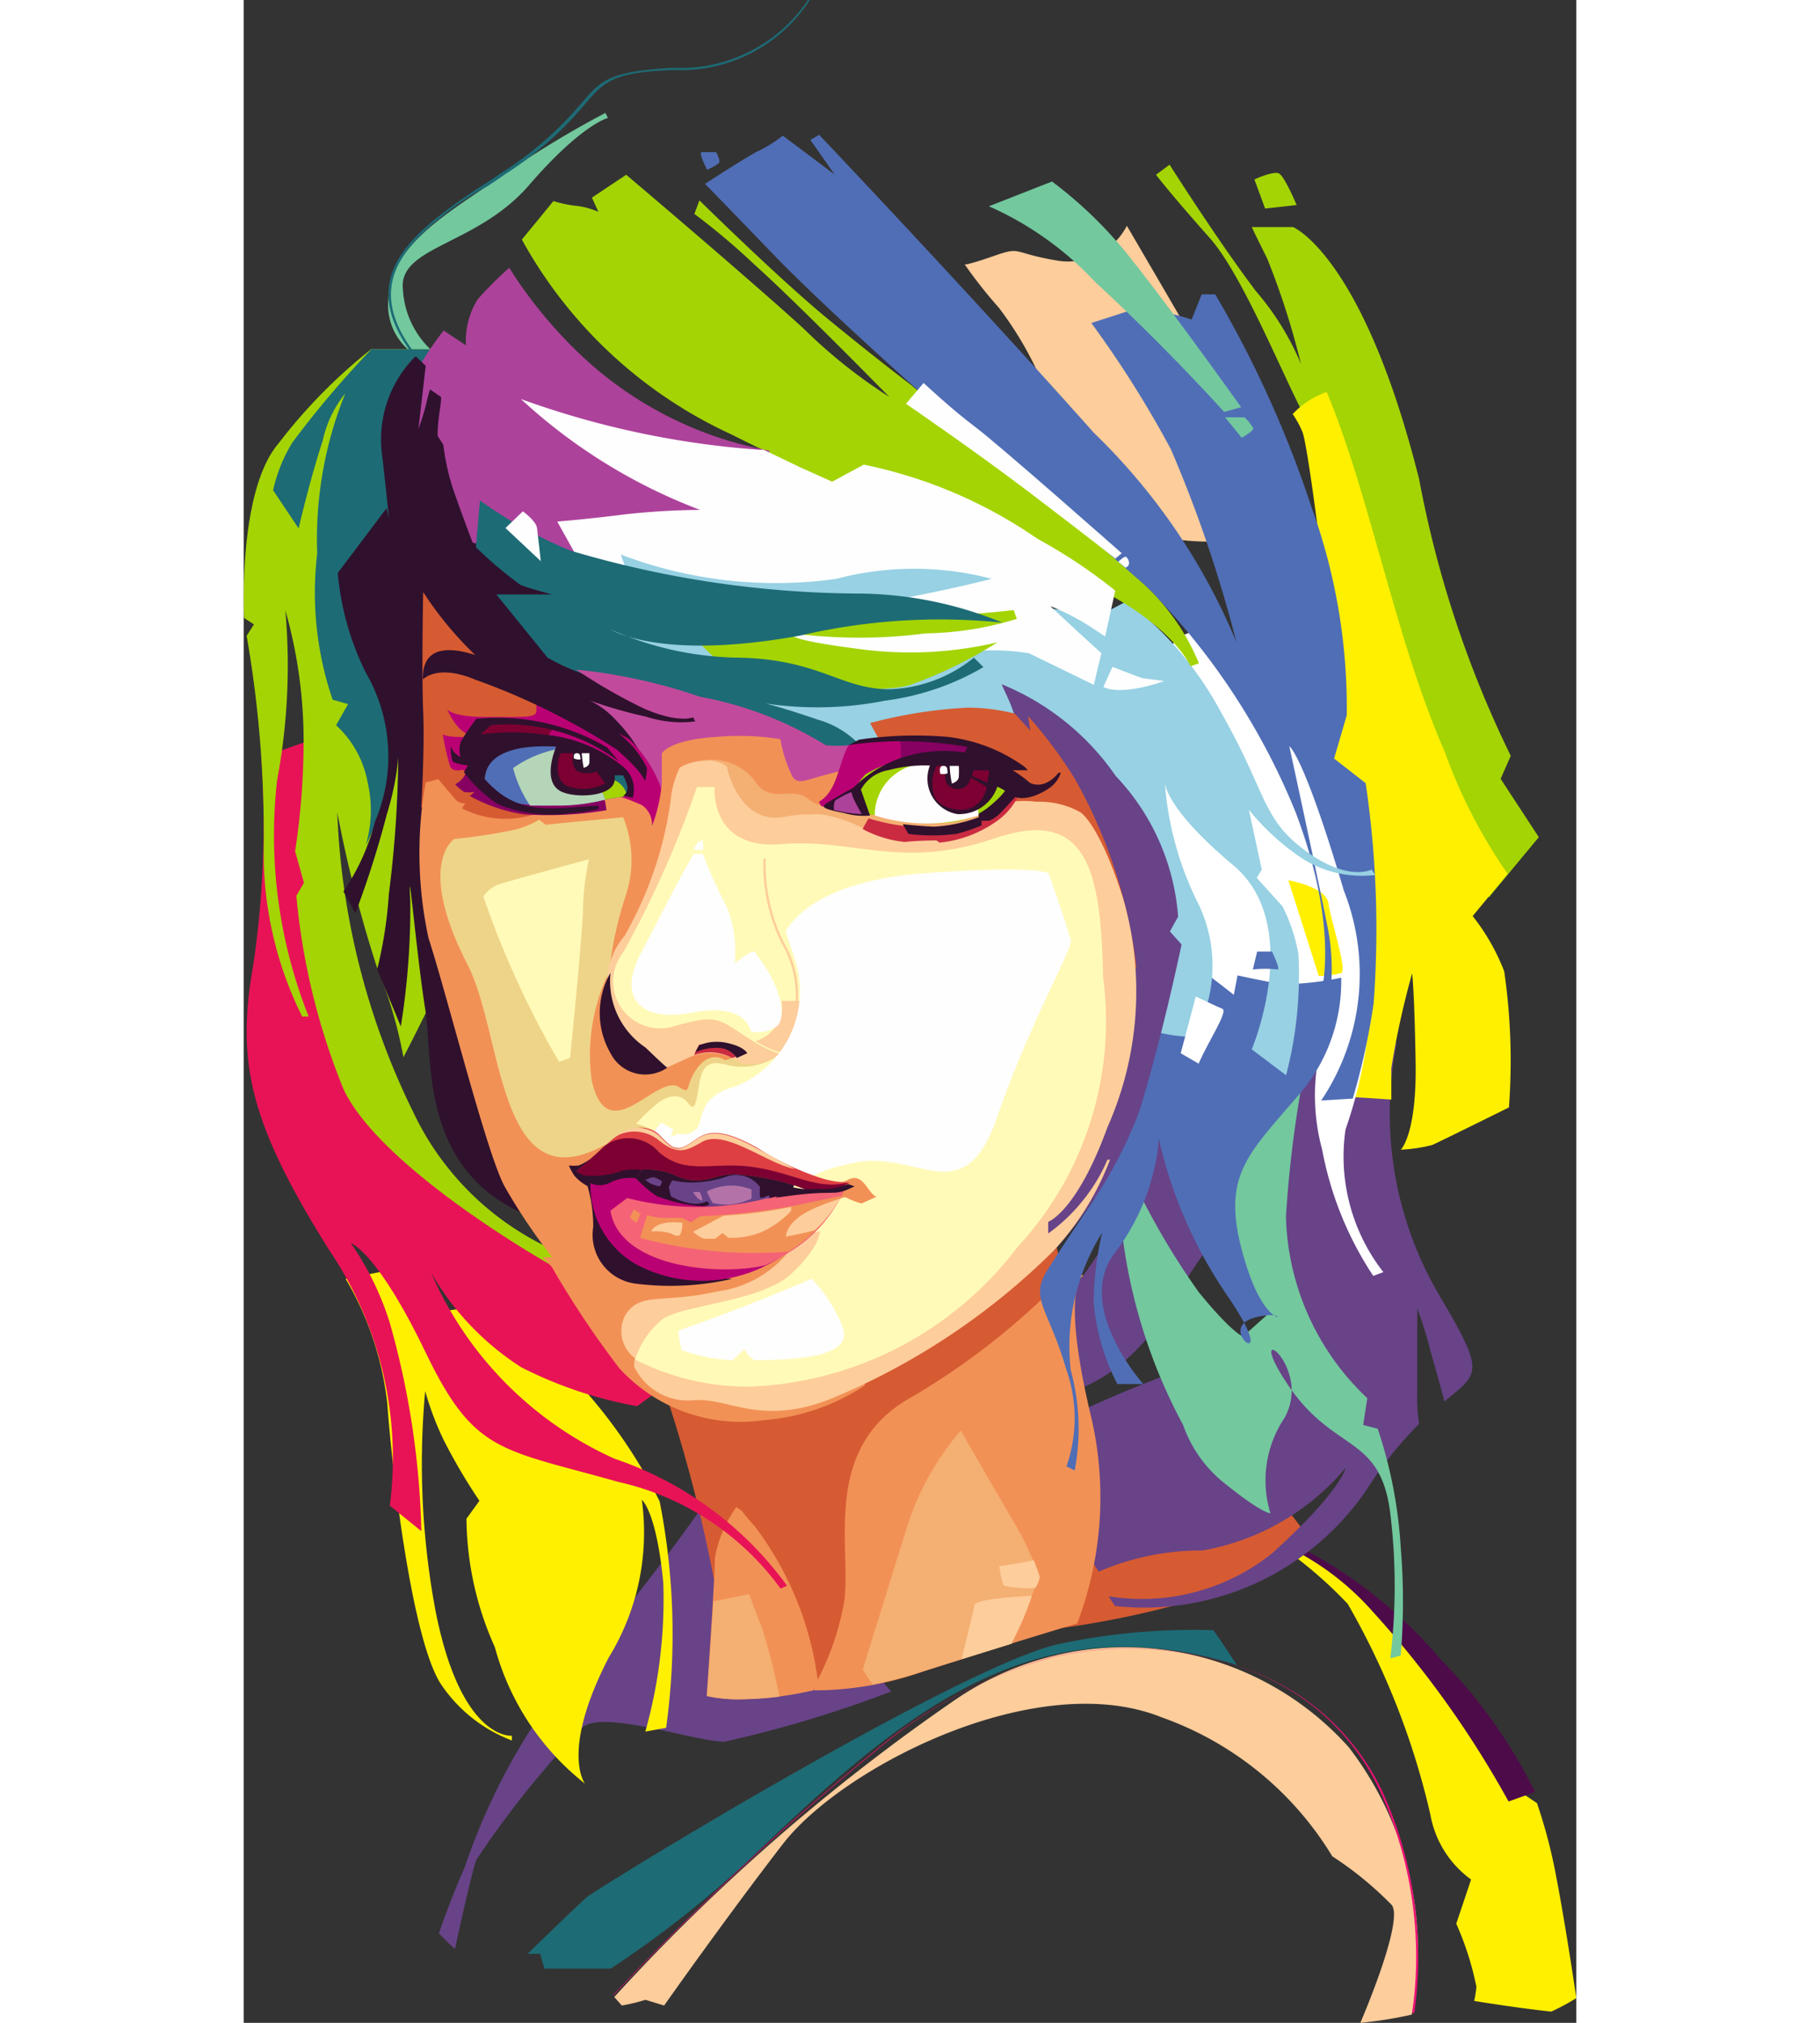 <svg id="taylor_icon_singer" data-name="taylor icon singer" xmlns="http://www.w3.org/2000/svg" width="18" height="20" viewBox="0 0 20.565 31.206">
  <rect x="0" y="0" width="20.565" height="31.206" fill="#333333" stroke="none"/>
  <g id="Group_148" data-name="Group 148">
    <path id="Path_360" data-name="Path 360" d="M44.12,49.39a6.575,6.575,0,0,1,1.1.934,11.8,11.8,0,0,1,1.275,3.251,1.577,1.577,0,0,0,.628,1l-.229.681a4.647,4.647,0,0,1,.311.973,1.846,1.846,0,0,1-.034.219s.6.1,1.187.165a3.144,3.144,0,0,0,.389-.209s-.161-1.1-.307-1.854a8.024,8.024,0,0,0-.3-1.153l-.195-.131s-1.367-1.985-1.878-2.56A8.273,8.273,0,0,0,44.4,49.473l-.248-.083Z" transform="translate(-28.182 -25.58)" fill="#fff000" fill-rule="evenodd"/>
    <path id="Path_361" data-name="Path 361" d="M23.752,55.712a16.145,16.145,0,0,1-2.1,1.645H20.628l-.063-.229H20.37s.735-.715.905-.866,5.951-3.684,7.362-3.927a10.053,10.053,0,0,1,2.316-.2c.117.165.238.35.365.54l-.088-.029C28.107,51.726,26.117,53.444,23.752,55.712Z" transform="translate(-15.989 -26.987)" fill="#1d6b75" fill-rule="evenodd"/>
    <path id="Path_362" data-name="Path 362" d="M23.12,58.089l.117.131a3.054,3.054,0,0,0,.365-.088l.287.088c.409-.579,1.192-1.664,1.839-2.5.92-1.182,3.917-2.72,5.839-1.946A5.051,5.051,0,0,1,34.2,55.918a5.3,5.3,0,0,1,.92.754c.185.263-.487,1.815-.487,1.815a6.213,6.213,0,0,0,.793-.127,5.143,5.143,0,0,0-.973-4.126,4.638,4.638,0,0,0-6.073-.73A30.493,30.493,0,0,0,23.12,58.089Z" transform="translate(-17.401 -27.281)" fill="#fdcd9b" fill-rule="evenodd"/>
    <path id="Path_363" data-name="Path 363" d="M44.16,49.17a7.139,7.139,0,0,1,2.511,1.893,7.827,7.827,0,0,1,1.46,2.049l-.409.146a15.328,15.328,0,0,0-2.088-2.92,4.19,4.19,0,0,0-1.46-1.071Z" transform="translate(-28.203 -25.467)" fill="#4d0b49" fill-rule="evenodd"/>
    <path id="Path_364" data-name="Path 364" d="M37.32,49.945a14.354,14.354,0,0,0,1.742-.35,6.409,6.409,0,0,0,2.078-1.032l-.487-.633s-2.72.487-2.949.487S37.32,49.945,37.32,49.945Z" transform="translate(-24.691 -24.831)" fill="#d65b32" fill-rule="evenodd"/>
    <path id="Path_365" data-name="Path 365" d="M21.857,47.54a33.6,33.6,0,0,1-2.491,3.2,9.8,9.8,0,0,0-1.406,2.691c-.17.384-.3.735-.4,1.022a2.921,2.921,0,0,0,.248.243c.127-.589.282-1.26.331-1.377a14.632,14.632,0,0,1,1.64-2.044c.331-.268,1.737.224,2.19.224a18.35,18.35,0,0,0,2.569-.774Z" transform="translate(-14.547 -24.63)" fill="#684388" fill-rule="evenodd"/>
    <path id="Path_366" data-name="Path 366" d="M42.067,33.53a5.543,5.543,0,0,0,.637,3.854c.735,1.241.647,1.226.1,1.674-.054-.209-.131-.487-.219-.793a5.6,5.6,0,0,0-.2-.642v1.333a2.435,2.435,0,0,0,.029.448,5.839,5.839,0,0,0-.8,1,4.156,4.156,0,0,1-3.893,1.81l-.1-.151a3.212,3.212,0,0,0,2.53-.667c1.075-.973,1.129-1.314,1.129-1.314a3.713,3.713,0,0,1-2.209,1.275,3.985,3.985,0,0,0-1.6.326,7.785,7.785,0,0,1-.725-1.319c-.156-.487-.238-.822-.238-.822a18.8,18.8,0,0,1,2.973-1.226c.477,0,.774-.564.774-.564a17.673,17.673,0,0,1-.418-2.5,3.518,3.518,0,0,1,.19-1.635Zm-2.18,2.287a8.7,8.7,0,0,0-1.314,1.776c-.876,1.4-1.883,1.377-1.883,1.377L36.617,37.6s.141.268.866-.852a10.705,10.705,0,0,0,1.051-2.015Z" transform="translate(-24.275 -17.438)" fill="#684388" fill-rule="evenodd"/>
    <path id="Path_367" data-name="Path 367" d="M42.811,9.86c-.224-.039-1.036-2.321-1.684-3.051s-.827-.973-.827-.973l.209-.156s.73,1.153,1.328,1.946a4.224,4.224,0,0,1,.7,1.129,11.873,11.873,0,0,0-.521-1.625c-.219-.438-.238-.487-.238-.487h.637s1.08.438,1.946,3.893A16.629,16.629,0,0,0,45.774,14.8l-.156.355.589.9-.759.915C45.186,17.271,42.811,9.86,42.811,9.86Z" transform="translate(-26.221 -3.14)" fill="#a4d404" fill-rule="evenodd"/>
    <path id="Path_368" data-name="Path 368" d="M35.466,10.126a5.416,5.416,0,0,0-.706-1.241,7.311,7.311,0,0,1-.53-.672s0,.029.448-.127.258-.049,1,.073a1.017,1.017,0,0,0,1.056-.54s.569.973,1.032,1.771a10.736,10.736,0,0,1,.623,3.08S35.515,12.88,35.466,10.126Z" transform="translate(-23.105 -4.136)" fill="#fdcd9b" fill-rule="evenodd"/>
    <path id="Path_369" data-name="Path 369" d="M17.714,41.934a7.918,7.918,0,0,1,1.732,2.3,10.561,10.561,0,0,1,.1,3.494l-.321.058a7.513,7.513,0,0,0,.277-2.3c-.107-1.109-.331-1.275-.331-1.275a3.684,3.684,0,0,1-.511,2.433c-.754,1.46-.365,1.946-.365,1.946a4,4,0,0,1-1.392-2.107,4.91,4.91,0,0,1-.438-1.981l.2-.277a8.726,8.726,0,0,1-.55-.934,4.516,4.516,0,0,1-.287-.759,12.326,12.326,0,0,0,.156,3.372c.394,2.029,1.182,1.946,1.182,1.946v.073a2.292,2.292,0,0,1-1.08-.847c-.462-.657-.774-3.367-.842-4.345A4.837,4.837,0,0,0,14.6,40.8l.973-.19.161.745,1.08-.156Z" transform="translate(-13.027 -21.073)" fill="#fff000" fill-rule="evenodd"/>
    <path id="Path_370" data-name="Path 370" d="M24.6,44.041a22.428,22.428,0,0,1,.827,3.129c.088.949.92-.9.92-.9l-.793-2.384Z" transform="translate(-18.161 -22.756)" fill="#d65b32" fill-rule="evenodd"/>
    <path id="Path_371" data-name="Path 371" d="M27.7,51.067a5.353,5.353,0,0,1-1.061.136,2.244,2.244,0,0,1-.584-.049s.127-1.815.127-2.131a1.9,1.9,0,0,1,.331-.783,5.937,5.937,0,0,1,1.557,1.586A1.178,1.178,0,0,1,27.7,51.067Z" transform="translate(-18.91 -24.99)" fill="#f29156" fill-rule="evenodd"/>
    <path id="Path_372" data-name="Path 372" d="M27.179,52.581a4.692,4.692,0,0,1-.535.039,2.243,2.243,0,0,1-.584-.049s.058-.832.1-1.46L26.712,51s.073.214.195.516A10.073,10.073,0,0,1,27.179,52.581Z" transform="translate(-18.91 -26.407)" fill="#f4af72" fill-rule="evenodd"/>
    <path id="Path_373" data-name="Path 373" d="M33.616,40.643s-.355.127.092,2.073a5.465,5.465,0,0,1-.19,3.294s-1.358.409-2.375.74a5.056,5.056,0,0,1-1.684.292,5.2,5.2,0,0,0,.331-2.983,2.185,2.185,0,0,1,.808-2.243l2.37-1.416Z" transform="translate(-20.656 -20.965)" fill="#f29156" fill-rule="evenodd"/>
    <path id="Path_374" data-name="Path 374" d="M31.612,40.078a10.959,10.959,0,0,1-2.389,1.873c-1.431.818-.842,2.467-1.027,3.241a4.131,4.131,0,0,1-.389,1.1,5.009,5.009,0,0,0-.973-2.37,2.634,2.634,0,0,1-.686-2.234c.034-.672,5.251-2.433,5.251-2.433Z" transform="translate(-18.949 -20.379)" fill="#d65b32" fill-rule="evenodd"/>
    <path id="Path_375" data-name="Path 375" d="M33.292,49.1l-1.367.428a6.886,6.886,0,0,1-.774.2L31,49.5s.4-1.294.681-2.195a4.243,4.243,0,0,1,.832-1.494s.535.929.818,1.411a4.253,4.253,0,0,1,.389.842S33.506,48.662,33.292,49.1Z" transform="translate(-21.447 -23.742)" fill="#f4af72" fill-rule="evenodd"/>
    <path id="Path_376" data-name="Path 376" d="M34.9,51.21l-.769.238c.063-.263.185-.749.2-.837s.623-.127.886-.141A4.939,4.939,0,0,1,34.9,51.21Zm.345-1.29c.063.156.092.253.092.253a.367.367,0,0,1-.068.175,1.736,1.736,0,0,1-.487-.034,1.319,1.319,0,0,1-.068-.3S35.089,49.959,35.244,49.92Z" transform="translate(-23.053 -25.852)" fill="#fdcd9b" fill-rule="evenodd"/>
    <path id="Path_377" data-name="Path 377" d="M16.663,7.743a1.377,1.377,0,0,1-.487-.973c-.083-.676,1.134-.676,1.946-1.616s1.217-1.036,1.217-1.036L19.3,4.04a15.085,15.085,0,0,0-1.6.973c-.754.526-1.645,1.012-1.727,1.771a.92.92,0,0,0,.418,1.007Z" transform="translate(-13.718 -2.298)" fill="#73c89e" fill-rule="evenodd"/>
    <path id="Path_378" data-name="Path 378" d="M42.029,33.716a17.865,17.865,0,0,0-.35,2.579,3.978,3.978,0,0,0,1.255,2.8l-.063.414.224.058a7.056,7.056,0,0,1,.355,1.83,10.039,10.039,0,0,1,0,1.669l-.161.044a9.246,9.246,0,0,0,0-2.238c-.156-1.236-.871-.915-1.591-2s.423-.268-.049.54a1.728,1.728,0,0,0-.209,1.46s-.131,0-.676-.438a1.985,1.985,0,0,1-.672-.925,8.335,8.335,0,0,1-1-4.063C39.25,33.433,42.029,33.716,42.029,33.716Zm-2.808,1.8a11.358,11.358,0,0,0,1.114,1.946c.53.647.681.681.681.681l.36-.321a22.828,22.828,0,0,1-1.436-2.355,3.732,3.732,0,0,0-.321-.686Z" transform="translate(-25.595 -17.526)" fill="#73c89e" fill-rule="evenodd"/>
    <path id="Path_379" data-name="Path 379" d="M11.69,24.08a15.085,15.085,0,0,1-.122,3.178c-.258,1.46-.112,2.394,1.178,4.438a5.723,5.723,0,0,1,.925,3.927l.487.394A12.847,12.847,0,0,0,13.67,32.8a4.521,4.521,0,0,0-.6-1.226s.4.122,1.153,1.684,1.148,1.484,2.978,2a4.243,4.243,0,0,1,2.5,1.645l.1-.044A5.433,5.433,0,0,0,17.14,34.9a5.581,5.581,0,0,1-2.832-2.871,4.243,4.243,0,0,0,1.392,1.46,6.442,6.442,0,0,0,1.786.6s.438-.311.535-.4a15.658,15.658,0,0,0-1.732-1.815,11.431,11.431,0,0,1-2.039-1.46,12.775,12.775,0,0,1-1.708-3.966,21.5,21.5,0,0,1,.195-2.735Z" transform="translate(-11.416 -12.396)" fill="#e81356" fill-rule="evenodd"/>
    <path id="Path_380" data-name="Path 380" d="M45.053,12.88l.078.195c.613,1.543,1.012,3.693,1.742,5.353a8.035,8.035,0,0,0,.973,1.888l-.54.652a3.27,3.27,0,0,1,.487.852,9.615,9.615,0,0,1,.073,2.1s-1.051.521-1.182.579a2.345,2.345,0,0,1-.487.073s.248-.229.229-1.348-.054-1.372-.054-1.372a13.142,13.142,0,0,0-.321,1.46c0,.36,0,.487,0,.487s-.7-.049-.774-.044a41.167,41.167,0,0,1-.71-6.584,17.168,17.168,0,0,0-.136-2.657l.487.487s-.17-1.328-.238-1.5a1.484,1.484,0,0,0-.151-.277,1.3,1.3,0,0,1,.526-.341Z" transform="translate(-28.341 -6.836)" fill="#fff000" fill-rule="evenodd"/>
    <path id="Path_381" data-name="Path 381" d="M43.122,26.509a7.086,7.086,0,0,1-.365,1.659,2.9,2.9,0,0,0,.584,2.2l-.156.058a5.275,5.275,0,0,1-.788-1.946,3.207,3.207,0,0,1-.044-1.494,15.469,15.469,0,0,1-2.117-.9c-.4-.287-.847-3.178-.847-3.178s.248-2.068.886-2.375,1.26.905,1.9,1.46S43.147,23.628,43.122,26.509Z" transform="translate(-25.754 -10.743)" fill="#fff" fill-rule="evenodd"/>
    <path id="Path_382" data-name="Path 382" d="M44.967,29.844a1.255,1.255,0,0,0,.345-.044c.1-.044-.161-.818-.195-1.075s-.618-.355-.618-.355Z" transform="translate(-28.377 -14.789)" fill="#fff000" fill-rule="evenodd"/>
    <path id="Path_383" data-name="Path 383" d="M37.462,34.671s-.428.623-.72,1.085,0,.574.287,1.552a2.263,2.263,0,0,1,0,1.489l.127.063a3.445,3.445,0,0,0-.063-1.557,3.305,3.305,0,0,1,.487-2.112,4.866,4.866,0,0,0-.131,1.075,3.372,3.372,0,0,0,.365,1.26h.4s-1.075-1.2-.438-2.024a3.406,3.406,0,0,0,.681-1.747,7.037,7.037,0,0,0,1.071,2.433c.861,1.265-.258.487.414.311s.234.423-.156-.861,0-1.606.783-2.521a2.676,2.676,0,0,0,.7-1.859,4.555,4.555,0,0,1-.9.1c-.243-.034-.7-.136-.7-.136l-.058.3s-.433-.345-.594-.443-1.557.6-1.557.6Z" transform="translate(-24.332 -16.175)" fill="#506eb6" fill-rule="evenodd"/>
    <path id="Path_384" data-name="Path 384" d="M14.264,11.53h-.929A8.214,8.214,0,0,0,11.9,12.99c-.628.74-.526,2.686-.526,2.686l.151.1-.112.175a17.766,17.766,0,0,1,.263,3.3,5.654,5.654,0,0,0,.594,2.574h.1a7.557,7.557,0,0,1-.487-3.645,9.625,9.625,0,0,0,.127-2.623,7.367,7.367,0,0,1,.282,2,11.333,11.333,0,0,1-.131,1.718l.136.487-.117.2a10.38,10.38,0,0,0,.73,2.988c.584,1.236,3.2,2.71,3.2,2.71l.049-.229a4.4,4.4,0,0,1-2.18-2.141,11.468,11.468,0,0,1-1.168-4.618,19.6,19.6,0,0,0,.613,2.394,6.973,6.973,0,0,1,.409,1.387s.715-1.382.822-1.742S14.264,11.53,14.264,11.53Z" transform="translate(-11.367 -6.143)" fill="#a4d404" fill-rule="evenodd"/>
    <path id="Path_385" data-name="Path 385" d="M14.743,11.53h-.925A15.328,15.328,0,0,0,12.6,12.966a2.394,2.394,0,0,0-.3.74l.394.589s.17-.74.37-1.348a1.752,1.752,0,0,1,.35-.735,5.98,5.98,0,0,0-.433,2.467,5.1,5.1,0,0,0,.238,2.258l.238.068-.185.326a1.577,1.577,0,0,1,.487.881,1.917,1.917,0,0,1-.029.973,4.827,4.827,0,0,0,.487-2.516,5.324,5.324,0,0,1,.657-2.633C14.806,12.625,14.743,11.53,14.743,11.53Z" transform="translate(-11.846 -6.143)" fill="#1d6b75" fill-rule="evenodd"/>
    <path id="Path_386" data-name="Path 386" d="M29.577,8.935c-.117-.1-1.723-1.523-2.53-2.36S26,5.494,26,5.494s.418-.277.779-.487A2.034,2.034,0,0,0,27.2,4.75l.8.6-.375-.535.136-.078S30.1,7.2,32,9.334A9.594,9.594,0,0,1,34.2,12.565a20.1,20.1,0,0,0-1.012-2.978A16.447,16.447,0,0,0,31.961,7.64l.647-.209a2.89,2.89,0,0,1,.9.156l.156-.389h.209a16.939,16.939,0,0,1,1.489,3.294,9.041,9.041,0,0,1,.54,3.2l-.195.667.487.38a15.367,15.367,0,0,1,.122,3.406,10.759,10.759,0,0,1-.321,1.46l-.487.029a3.5,3.5,0,0,0,.35-3.236c-.623-2.107-.842-2.229-.842-2.229s.428,1.971.579,2.735a3.285,3.285,0,0,1,0,1.4l-.175-.024s.487-.973-.3-3.075a10.55,10.55,0,0,0-2.3-3.489Z" transform="translate(-18.88 -2.657)" fill="#506eb6" fill-rule="evenodd"/>
    <path id="Path_387" data-name="Path 387" d="M29.471,19.4l.443-.234a5.309,5.309,0,0,1,1.46,1.723c.7,1.226.618,1.62,1.285,2.117s1.032.3,1.032.3l.058.083a1.727,1.727,0,0,1-1.095-.234,3.645,3.645,0,0,1-.856-.774l.2.925-.078.127.4.443a2.715,2.715,0,0,1,.243.73,6.121,6.121,0,0,1-.19,1.873l-.53-.4s.813-1.922-.287-2.842S30.5,21.935,30.5,21.935a4.959,4.959,0,0,0,.516,1.893,2.19,2.19,0,0,1-.073,2.058,2.292,2.292,0,0,1-.788-.146c-.287-.136-3.976-3.586-5.591-4.38L20.95,19.545s.511-.633,2.7-.715a36.769,36.769,0,0,1,5.82.569Z" transform="translate(-16.287 -9.891)" fill="#97d1e3" fill-rule="evenodd"/>
    <path id="Path_388" data-name="Path 388" d="M23.411,10A7.045,7.045,0,0,1,20.19,7l.487-.594a1.874,1.874,0,0,0,.394.078,1.246,1.246,0,0,1,.3.088l-.1-.219L21.8,6s1.859,1.572,2.74,2.375a8,8,0,0,0,1.319,1.051s-1.431-1.46-2.078-2.039a10.57,10.57,0,0,0-.929-.783l.078-.209s1.217,1.2,1.971,1.82,1.294,1.027,1.294,1.027,2.72,2.3,3.47,2.968a3.406,3.406,0,0,1,.973,1.328l-.131.044s-.384-.949-2.574-1.669A37.878,37.878,0,0,1,23.411,10Z" transform="translate(-15.897 -3.304)" fill="#a4d404" fill-rule="evenodd"/>
    <path id="Path_389" data-name="Path 389" d="M22.138,11.772a5.752,5.752,0,0,1-2.764-1.338A6.939,6.939,0,0,1,18.118,8.95a5.878,5.878,0,0,0-.487.487,1.192,1.192,0,0,0-.18.71l-.345-.229a4.91,4.91,0,0,0-.462.706c-.136.282-.243,2.384.3,2.74s4.326.384,4.326.384Z" transform="translate(-14.02 -4.819)" fill="#ad429b" fill-rule="evenodd"/>
    <path id="Path_390" data-name="Path 390" d="M20.16,13.11a13.617,13.617,0,0,0,3.689.783h.058l.569.273.487.219.487-.263a7.26,7.26,0,0,1,2.681,1.144,8.083,8.083,0,0,1,1.2.8l-.156.706-.238-.156a3.523,3.523,0,0,0-.608-.311s.521.487.788.725L29,17.519l-1-.487a3.582,3.582,0,0,0-1.577.1c-1.066.243-3.362-.72-3.362-.72l-2.015-.827L20.72,15s.487-.039,1.051-.112a11.338,11.338,0,0,1,1.153-.068A8.491,8.491,0,0,1,20.16,13.11Z" transform="translate(-15.881 -6.954)" fill="#fefefe" fill-rule="evenodd"/>
    <path id="Path_391" data-name="Path 391" d="M23.656,18.561h0c-.2-.088-.326-.521-.326-.521a6.715,6.715,0,0,0,3.324.375,4.694,4.694,0,0,1,2.4,0,23.84,23.84,0,0,1-2.53.487C26.191,18.872,23.656,18.561,23.656,18.561Z" transform="translate(-17.509 -9.485)" fill="#97d1e3" fill-rule="evenodd"/>
    <path id="Path_392" data-name="Path 392" d="M35.487,22.914s-.117-.389-.185-.53l-.107-.234a3.941,3.941,0,0,1,1.762,1.416,3.528,3.528,0,0,1,.963,2.17l-.127.229.18.2s-.287,1.387-.647,2.56a6.686,6.686,0,0,1-1.353,2.195L35,30.486Z" transform="translate(-23.5 -11.595)" fill="#684388" fill-rule="evenodd"/>
    <path id="Path_393" data-name="Path 393" d="M25.09,20.145l.18-.238a6.275,6.275,0,0,1,2.229-.068,12.487,12.487,0,0,0,2.6-.039l.049.136a5.012,5.012,0,0,1-1.406.224,7.976,7.976,0,0,1-2.049,0s-.243.078,1,.238a5.869,5.869,0,0,0,2.156-.1,6.691,6.691,0,0,1-1.319.647c-.764.277-3.718-.341-3.718-.341l-.107-.136a3.918,3.918,0,0,0,.428.058,3.762,3.762,0,0,1,.389.049S25.187,20.253,25.09,20.145Z" transform="translate(-18.217 -10.389)" fill="#a4d404" fill-rule="evenodd"/>
    <path id="Path_394" data-name="Path 394" d="M16.257,11.75a1.815,1.815,0,0,0-.516,1.543c.117,1,.165,1.654.165,1.654a3.547,3.547,0,0,0,.973,1.7,7.449,7.449,0,0,0,2.71,1.382,4.759,4.759,0,0,0,1.255-.384l-.044-.71S19,16.446,18.772,15.876a6.326,6.326,0,0,0-.4-.866l-1.236-.384s-.219-.574-.321-.886a3.635,3.635,0,0,1-.131-.623l-.088-.136c0-.277.054-.453.054-.6l-.17-.117a1.625,1.625,0,0,0-.049.175,3.474,3.474,0,0,1-.131.433l.112-.973Z" transform="translate(-13.603 -6.256)" fill="#2f112d" fill-rule="evenodd"/>
    <path id="Path_395" data-name="Path 395" d="M31.324,23.435l-.165-.3a7.2,7.2,0,0,1,1.5-.238,2.968,2.968,0,0,1,.734.092l.239.263-.034-.224a6.9,6.9,0,0,1,.725.973,7.786,7.786,0,0,1,.939,2.837c.136.949-4.17-2.9-4.17-2.9Z" transform="translate(-21.493 -11.98)" fill="#d65b32" fill-rule="evenodd"/>
    <path id="Path_396" data-name="Path 396" d="M15.844,18.093a3.893,3.893,0,0,1-.428-.686,2.993,2.993,0,0,1-.311-.837l-.754,1a4.282,4.282,0,0,0,.433,1.538,2.574,2.574,0,0,1,.141,2.3,3.377,3.377,0,0,1-.487,1.075l.185.336a14.983,14.983,0,0,0,.487-1.533,4.2,4.2,0,0,0,.175-.871,17.954,17.954,0,0,1-.146,2.112,6.554,6.554,0,0,1-.18,1.158l.365.881a11.513,11.513,0,0,0,.146-1.946c-.044-.793.1.861.229,1.669s-.112,2.613,1.762,3.26S15.844,18.093,15.844,18.093Z" transform="translate(-12.899 -8.731)" fill="#2f112d" fill-rule="evenodd"/>
    <path id="Path_397" data-name="Path 397" d="M24.69,20.145a1.426,1.426,0,0,0-.7-.443c-.521-.18-.8-.248-.8-.248a5.353,5.353,0,0,0,1.849-.044,4,4,0,0,0,1.513-.516l-.146-.146a2.19,2.19,0,0,1-1.3.487c-.754,0-1.075-.457-2.311-.487a5.012,5.012,0,0,1-1.99-.433s.754.487,2.92.092a9.46,9.46,0,0,1,3.119-.2,5.932,5.932,0,0,0-2.161-.448,15.826,15.826,0,0,1-4.5-.662,6.881,6.881,0,0,1-1.4-.774l-.063.72a6.268,6.268,0,0,0,.691.584c.151.058.487.146.487.146h-.861l.788.973a3.09,3.09,0,0,0,1.041.375s2.029.681,2.735,1.046A.934.934,0,0,0,24.69,20.145Z" transform="translate(-15.137 -8.602)" fill="#1d6b75" fill-rule="evenodd"/>
    <path id="Path_398" data-name="Path 398" d="M22.927,23.018a2.321,2.321,0,0,0-.389-.535,1.382,1.382,0,0,0-.414-.316,7.086,7.086,0,0,0,.866.248,1.757,1.757,0,0,0,.759.073l-.034-.063s-.219.1-.759-.136a8.335,8.335,0,0,1-1.046-.6,8.355,8.355,0,0,1,1.908.418,5.618,5.618,0,0,1,1.946.749,1.893,1.893,0,0,0,.618-.044c.457-.073-.039.876-.438,1.041a13.494,13.494,0,0,1-2.842-.248Z" transform="translate(-16.78 -11.359)" fill="#c24a9d" fill-rule="evenodd"/>
    <path id="Path_399" data-name="Path 399" d="M17,22.549s.054-.905.029-1.484,0-1.835,0-1.835a5.518,5.518,0,0,0,1.056,1.2c.453.3,1.061.418,1.377.8s-.837,1.7-.837,1.7Z" transform="translate(-14.259 -10.096)" fill="#d65b32" fill-rule="evenodd"/>
    <path id="Path_400" data-name="Path 400" d="M19.125,22.6v.195c0,.107-.195.092-.759.092s-.618-.122-.618-.122a1.056,1.056,0,0,0,.19.3.725.725,0,0,0,.2.127,2.22,2.22,0,0,1-.273,0,.667.667,0,0,1-.185-.034,4.32,4.32,0,0,0,.112.487c.044.107.2.054.2.054l.127.136c.107.107,1.985.258,2.321.487a1.09,1.09,0,0,0,.676.229l-.073-.589a2.024,2.024,0,0,0-.487-.735C20.23,23.014,19.422,22.9,19.125,22.6Z" transform="translate(-14.608 -11.826)" fill="#ba0173" fill-rule="evenodd"/>
    <path id="Path_401" data-name="Path 401" d="M23.817,33.816a3.27,3.27,0,0,1-1.543.535,2.54,2.54,0,0,1-2.248-.8,14.453,14.453,0,0,1-1.041-1.562l-.141-.151h.146a8.861,8.861,0,0,1-.73-1.085c-.273-.487-.881-2.92-1.178-3.839a6.229,6.229,0,0,1-.044-2.4l.195-.049.277.326a.185.185,0,0,0,.141.044l-.054.078a1.46,1.46,0,0,0,1.032.117,5.552,5.552,0,0,0,1.158-.365,3.056,3.056,0,0,1,.589.2.365.365,0,0,1,.156.321,2.5,2.5,0,0,0,.151-.657v-.462s.112-.209.822-.253a3.893,3.893,0,0,1,1.007.034,2.136,2.136,0,0,0,.185.574c.107.156.209.029.827-.1s0,2.71,0,3.893.029,4.414.029,4.414Z" transform="translate(-14.23 -12.444)" fill="#f29156" fill-rule="evenodd"/>
    <path id="Path_402" data-name="Path 402" d="M25.921,39.667a1.693,1.693,0,0,1-1.1.613c-.852.195-1.192,0-1.421.365a.526.526,0,0,0,.156.672,14.553,14.553,0,0,0,2.686-1.08c.35-.345.521-1.046.438-1.017a3.406,3.406,0,0,1-.487.029Z" transform="translate(-17.511 -20.358)" fill="#fdcd9b" fill-rule="evenodd"/>
    <path id="Path_403" data-name="Path 403" d="M22.074,37.1a.847.847,0,0,1-.243.151.735.735,0,0,1-.151,0,.973.973,0,0,0,.088.161.706.706,0,0,0,.2.156,2.2,2.2,0,0,1,.088.633.759.759,0,0,0,.642.871A4.277,4.277,0,0,0,24.2,39a1.061,1.061,0,0,1-.725-.365C23.125,38.282,22.074,37.1,22.074,37.1Z" transform="translate(-16.662 -19.271)" fill="#2f112d" fill-rule="evenodd"/>
    <path id="Path_404" data-name="Path 404" d="M20.185,29.056a5.64,5.64,0,0,1,.273-1.46,1.747,1.747,0,0,0-.034-1.226l-.973.092-.224.024-.1-.078a1.372,1.372,0,0,1-.453.17,8.652,8.652,0,0,1-.856.127s-.6.38.209,1.946c.55,1.08.457,3.689,2.112,2.774a1.4,1.4,0,0,1,1.168.054,5.822,5.822,0,0,0,1.762-.973c.326-.438-.4-1.285-.4-1.285Z" transform="translate(-14.568 -13.762)" fill="#eed489" fill-rule="evenodd"/>
    <path id="Path_405" data-name="Path 405" d="M27.65,25.208s0,.107-.238-.073-.564.092-.793-.248a.832.832,0,0,0-.866-.321c-.3.024.555.852.657,1.119s2.136.209,2.7.161a3.815,3.815,0,0,0,1.148-.321l-.122-.3Z" transform="translate(-18.72 -12.824)" fill="#f4af72" fill-rule="evenodd"/>
    <path id="Path_406" data-name="Path 406" d="M24.107,34.83a1.694,1.694,0,0,0-.2-.1l-.1-.029a2.7,2.7,0,0,1,.345-.326c.17-.127.35-.131.448,0s.122.063.165-.195.068-.487.433-.389a.973.973,0,0,0,.745-.107l.039-.3a2.248,2.248,0,0,1,.355.3A3.5,3.5,0,0,1,25.274,34.9C24.871,35.074,24.291,35.088,24.107,34.83Z" transform="translate(-17.75 -17.366)" fill="#fffab8" fill-rule="evenodd"/>
    <path id="Path_407" data-name="Path 407" d="M24.7,32.53l-.263.078s-.219-.165-.428.122-.078.418-.282.292c-.341-.219-1.1,1-1.348-.107a2.92,2.92,0,0,1,.248-1.625c.175-.321,2.384.608,2.384.608Z" transform="translate(-17.009 -16.252)" fill="#f29156" fill-rule="evenodd"/>
    <path id="Path_408" data-name="Path 408" d="M25.585,29.073a.686.686,0,0,1-.642.156.8.8,0,0,0-.8-.068l-.394.18-.594-.56-.18-.365a1.114,1.114,0,0,1,.19-1.139,5.805,5.805,0,0,0,.71-2.078,1.46,1.46,0,0,1,.141-.516.779.779,0,0,1,.4-.107.457.457,0,0,1,.326.088s.175.9.881.779a1.825,1.825,0,0,1,.4-.039h0a1.139,1.139,0,0,1,.19,0,2.263,2.263,0,0,1,.608.2,5.839,5.839,0,0,0,1.26.058,1.1,1.1,0,0,0,.813-.4,1.489,1.489,0,0,1,.623-.054,1.3,1.3,0,0,1,.686.165s.292.18.657,1.333a5.16,5.16,0,0,1-.243,3.523c-.477,1.309-.915,1.46-.915,1.46v.18a2.7,2.7,0,0,0,.545-.521,2.647,2.647,0,0,0,.37-.618h.039a4.3,4.3,0,0,1-.876,1.411,10.671,10.671,0,0,1-3.406,2.268c-1.119.453-1.611-.024-2.156.034a.92.92,0,0,1-.905-.521.608.608,0,0,1,.078-.307s2.676.268,3.358-.307c.418-.35.122-2.813-.18-4.706Z" transform="translate(-17.287 -12.84)" fill="#fdcd9b" fill-rule="evenodd"/>
    <path id="Path_409" data-name="Path 409" d="M26.239,33.778a.73.73,0,0,0-.589-.044c.029-.068.078-.161.078-.161a3.454,3.454,0,0,1,.4,0c.151,0,.326.127.258.156Z" transform="translate(-18.7 -17.457)" fill="#ca2b41" fill-rule="evenodd"/>
    <path id="Path_410" data-name="Path 410" d="M22.825,31.3a1.241,1.241,0,0,0,0,1.241.6.6,0,0,0,.881.219s.073.092-.341-.307A1.231,1.231,0,0,1,22.825,31.3Z" transform="translate(-17.164 -16.293)" fill="#2f112d" fill-rule="evenodd"/>
    <path id="Path_411" data-name="Path 411" d="M24.375,25.41h.273s-.083.973,1.032.881,1.849.4,3.285-.088,1.645.487,1.679,2.146a5.125,5.125,0,0,1-1.324,4.161,5.433,5.433,0,0,1-4.146,2.151,3.834,3.834,0,0,1-1.752-.418,1.3,1.3,0,0,1,.423-.623c.307-.219,1.518-.272,1.976-.691s.453-.667.453-.667l-.263.058c-.165.034-1.08-.628-.715-1.333a4.311,4.311,0,0,0,.433-1.46s-.141.034-.594-.263-.462-.345-1.119-.161a.725.725,0,0,1-.774-1.148,16.112,16.112,0,0,0,1.134-2.545Z" transform="translate(-17.381 -13.269)" fill="#fffab8" fill-rule="evenodd"/>
    <path id="Path_412" data-name="Path 412" d="M28.023,33.158a.569.569,0,0,1,.024-.175s-.107.029-.448-.17a.6.6,0,0,0,.3-.209.487.487,0,0,0,.1-.414h.277a2.491,2.491,0,0,1-.248.968Z" transform="translate(-19.701 -16.75)" fill="#fdcd9b" fill-rule="evenodd"/>
    <path id="Path_413" data-name="Path 413" d="M30.077,23.967c-.156.248-.17.71-.457.871a.088.088,0,0,0,.049.078,1.732,1.732,0,0,0,.871-.37c.375-.292.487-.37.487-.37l-.049-.316A4.146,4.146,0,0,0,30.077,23.967Z" transform="translate(-20.738 -12.473)" fill="#ba0173" fill-rule="evenodd"/>
    <path id="Path_414" data-name="Path 414" d="M32.16,24.312l.024.058c.078.175,1.032-.307,1.032-.307l.029-.127s-.769-.083-1.085-.088a.9.9,0,0,1,.024.238A.832.832,0,0,1,32.16,24.312Z" transform="translate(-22.042 -12.468)" fill="#860162" fill-rule="evenodd"/>
    <path id="Path_415" data-name="Path 415" d="M18.3,24.75s-.068.122-.107.18a.389.389,0,0,1-.122.1.973.973,0,0,0,.136.117.486.486,0,0,0,.165,0l-.073.063a2.482,2.482,0,0,0,.827.282,5.392,5.392,0,0,0,1.28-.063,1.066,1.066,0,0,0-.049-.234A20.107,20.107,0,0,0,18.3,24.75Z" transform="translate(-14.808 -12.93)" fill="#860162" fill-rule="evenodd"/>
    <path id="Path_416" data-name="Path 416" d="M33.433,25.54a1.032,1.032,0,0,1-.4.487,1.835,1.835,0,0,1-.847.307l-.049-.034s-.282,0-.487.024a1.752,1.752,0,0,1-.652-.2l.092-.165a3.075,3.075,0,0,0,1.46.092,1.275,1.275,0,0,0,.326-.112S33.219,25.525,33.433,25.54Z" transform="translate(-21.447 -13.335)" fill="#ca2b41" fill-rule="evenodd"/>
    <path id="Path_417" data-name="Path 417" d="M19.917,23.461a1.972,1.972,0,0,1-.141.219,5.679,5.679,0,0,1-1.056-.063l.17-.209A3.976,3.976,0,0,1,19.917,23.461Z" transform="translate(-15.142 -12.235)" fill="#7c0032" fill-rule="evenodd"/>
    <path id="Path_418" data-name="Path 418" d="M26.569,29.48l-.161-.487s.316-.764,2.112-.9,1.946,0,1.946,0,.316.9.341,1.036-.623,1.241-1.139,2.73-1.221.487-2.214.7c-.9.18-.676.418-1.158.277-.058,0-.073-.258-.136-.277a7.785,7.785,0,0,0-1.7-.243l-.092-.229.117-.151.122.068.063.034-.034.122.112-.054a.287.287,0,0,0,.292-.083c.107-.131,0-.487.6-.647A1.584,1.584,0,0,0,26.569,29.48Z" transform="translate(-18.043 -14.619)" fill="#fefefe" fill-rule="evenodd"/>
    <path id="Path_419" data-name="Path 419" d="M29.73,37.9a.837.837,0,0,0,.38-.058c.151-.083.229,0,.326.136s.131.117.131.117l-.238.107a1.254,1.254,0,0,1-.253-.1l-.151.049C29.9,38.161,29.73,37.9,29.73,37.9Z" transform="translate(-20.795 -19.636)" fill="#f29156" fill-rule="evenodd"/>
    <path id="Path_420" data-name="Path 420" d="M34.085,25.456s-.161.185-.287.316a.53.53,0,0,1-.195.141h-.117v.073a2.851,2.851,0,0,1-.389.131,3.026,3.026,0,0,1-.74,0l-.088-.151s.229.029.487.039a2.336,2.336,0,0,0,.686-.146v-.122a2.194,2.194,0,0,1,.428-.36C33.929,25.364,34.085,25.456,34.085,25.456Z" transform="translate(-22.099 -13.252)" fill="#2f112d" fill-rule="evenodd"/>
    <path id="Path_421" data-name="Path 421" d="M22.8,25.318a2.74,2.74,0,0,0-.38.068c-.151.044-.17-.316-.17-.316s.35-.117.433-.131a.287.287,0,0,1,.185.073S22.951,25.3,22.8,25.318Z" transform="translate(-16.954 -13.026)" fill="#1d6b75" fill-rule="evenodd"/>
    <path id="Path_422" data-name="Path 422" d="M22.81,25.417a2.74,2.74,0,0,0-.38.068c-.1.024-.141-.112-.161-.219a.365.365,0,0,1,.277-.136.345.345,0,0,1,.331.248A.122.122,0,0,1,22.81,25.417Z" transform="translate(-16.965 -13.125)" fill="#a4d404" fill-rule="evenodd"/>
    <path id="Path_423" data-name="Path 423" d="M23.576,37.29s.433.1.866.175.589-.141.973,0a2.277,2.277,0,0,0,.667.122s-.1.336-.292.38a4.107,4.107,0,0,1-1.543.058,1.2,1.2,0,0,1-.808-.414Z" transform="translate(-17.565 -19.368)" fill="#2f112d" fill-rule="evenodd"/>
    <path id="Path_424" data-name="Path 424" d="M24.46,37.9a1.149,1.149,0,0,0,.034.151.944.944,0,0,0,.341.112.414.414,0,0,0,.219-.039l.034.049a.423.423,0,0,1-.2.044c-.165,0,.277.054.487.034a5.158,5.158,0,0,0,.637-.127v-.088a.248.248,0,0,0-.088.034h-.058a1.338,1.338,0,0,1,0-.165.455.455,0,0,0-.511-.161,1.684,1.684,0,0,1-.535.092,1.249,1.249,0,0,1-.307-.034Zm-.107-.083a.487.487,0,0,0-.131-.063.292.292,0,0,0-.1.034H24.09a.613.613,0,0,0,.083.063c.073.029.141.054.156.034s.015-.024.024-.068Z" transform="translate(-17.899 -19.594)" fill="#684388" fill-rule="evenodd"/>
    <path id="Path_425" data-name="Path 425" d="M23.418,38.051a2.219,2.219,0,0,0,1.032.136,4.545,4.545,0,0,0,.793-.141,5.523,5.523,0,0,1,.681-.117,2.087,2.087,0,0,1,.345.034,2.146,2.146,0,0,1-.944,1,2.18,2.18,0,0,1-2.238.141,1.4,1.4,0,0,1-.72-1.314l.657-.068a1.255,1.255,0,0,0,.2.185A1.806,1.806,0,0,1,23.418,38.051Z" transform="translate(-17.013 -19.589)" fill="#ba0173" fill-rule="evenodd"/>
    <path id="Path_426" data-name="Path 426" d="M25.433,38.3l.141-.034a5.524,5.524,0,0,1,.681-.117,2.088,2.088,0,0,1,.345.034,2.146,2.146,0,0,1-.944,1,2.433,2.433,0,0,1-.268.146c-.72.17-2.248.034-2.389-.842l.258-.195a4.38,4.38,0,0,0,2.175,0Z" transform="translate(-17.339 -19.81)" fill="#f56376" fill-rule="evenodd"/>
    <path id="Path_427" data-name="Path 427" d="M26.885,38.37a2.273,2.273,0,0,1-.813.861,6.784,6.784,0,0,1-2.287-.209.453.453,0,0,1,.034-.136c.034-.092.068-.219.068-.219a.973.973,0,0,0,.234.044h.3l.141.068.141-.092a10.6,10.6,0,0,0,1.46-.165C26.5,38.453,26.753,38.4,26.885,38.37Zm-3.158.414.058-.136-.1-.068a.857.857,0,0,0-.058.117c-.01.024.1.088.1.088Z" transform="translate(-17.662 -19.923)" fill="#f29156" fill-rule="evenodd"/>
    <path id="Path_428" data-name="Path 428" d="M27.21,38.46a1.99,1.99,0,0,1-.389.487c-.214.058-.448.1-.448.1C26.412,38.723,26.894,38.567,27.21,38.46Zm-2.433.375a.483.483,0,0,1-.024.161c-.024.044-.054.058-.156,0a.827.827,0,0,0-.3-.029s.058-.19.5-.131Zm.637-.112a7.022,7.022,0,0,0,1.041-.136v.063a1.46,1.46,0,0,1-.457.326,1.221,1.221,0,0,1-.511.088l-.092-.073-.112.088h-.156c-.063,0-.185-.107-.185-.107S25.171,38.849,25.414,38.723Z" transform="translate(-18.007 -19.969)" fill="#fdcd9b" fill-rule="evenodd"/>
    <path id="Path_429" data-name="Path 429" d="M21.92,36.883s.229-.19.487-.433.6-.331.808-.112.268.238.462.112.341-.311,1.027.068a4.287,4.287,0,0,0,.949.457,1.5,1.5,0,0,0,.487.083l-.156.112a2.4,2.4,0,0,1-.487,0l-.268-.088a4.307,4.307,0,0,0-.876-.156c-.3,0-.487.195-.876.034a1.066,1.066,0,0,0-.545-.1l-.078.112a1.1,1.1,0,0,0-.438.054A.688.688,0,0,1,21.92,36.883Z" transform="translate(-16.785 -18.815)" fill="#de3f43" fill-rule="evenodd"/>
    <path id="Path_430" data-name="Path 430" d="M23.16,36.35a.511.511,0,0,1,.686,0c.209.219.268.238.462.112s.341-.311,1.027.068l.594.321c-.423-.073-1.071-.618-1.431-.418-.224.127-.37.224-.676-.029A.6.6,0,0,0,23.16,36.35Z" transform="translate(-17.422 -18.818)" fill="#fdcd9b" fill-rule="evenodd"/>
    <path id="Path_431" data-name="Path 431" d="M21.92,37.053s.2-.165.428-.384a.623.623,0,0,1,.847.092c.423.365.827.136,1.46.229s.973.36,1.46.238l-.156.112a2.4,2.4,0,0,1-.487,0l-.243-.088a4.307,4.307,0,0,0-.876-.156c-.3,0-.487.195-.876.034a1.066,1.066,0,0,0-.545-.1l-.078.112a1.1,1.1,0,0,0-.438.054A.688.688,0,0,1,21.92,37.053Z" transform="translate(-16.785 -18.985)" fill="#7c0032" fill-rule="evenodd"/>
    <path id="Path_432" data-name="Path 432" d="M23.113,37.538h-.068l-.078.112a1.1,1.1,0,0,0-.438.054.487.487,0,0,1-.389-.078,1.3,1.3,0,0,0,.589-.068.973.973,0,0,1,.409,0Z" transform="translate(-16.898 -19.494)" fill="#2f112d" fill-rule="evenodd"/>
    <path id="Path_433" data-name="Path 433" d="M19.219,24.846a3.007,3.007,0,0,0,.808.073,2.954,2.954,0,0,0,.779-.092,2.486,2.486,0,0,0-.195-.409.891.891,0,0,0-1.027-.487C18.781,24.038,18.689,24.568,19.219,24.846Z" transform="translate(-15.228 -12.495)" fill="#506eb6" fill-rule="evenodd"/>
    <path id="Path_434" data-name="Path 434" d="M20.173,25.055h.38a2.954,2.954,0,0,0,.779-.092,2.486,2.486,0,0,0-.195-.409.915.915,0,0,0-.384-.394,1.766,1.766,0,0,0-.842.316A1.849,1.849,0,0,0,20.173,25.055Z" transform="translate(-15.753 -12.627)" fill="#b4d5b8" fill-rule="evenodd"/>
    <path id="Path_435" data-name="Path 435" d="M30.934,25.361c.672.088,1.4.336,1.946-.175a1.119,1.119,0,0,0,.238-.273,7.027,7.027,0,0,0-1.285-.414,1.737,1.737,0,0,0-.929.248,1.222,1.222,0,0,0-.175.238Z" transform="translate(-21.308 -12.801)" fill="#a4d404" fill-rule="evenodd"/>
    <path id="Path_436" data-name="Path 436" d="M31.38,25.529a2.637,2.637,0,0,0,1.6,0,.8.8,0,0,0-1.6,0Z" transform="translate(-21.642 -12.95)" fill="#fefefe" fill-rule="evenodd"/>
    <path id="Path_437" data-name="Path 437" d="M31.825,25.243a.623.623,0,0,0,.618-.423,1.022,1.022,0,0,1,.209.127c.175.117.438,0,.584-.1a.453.453,0,0,0,.185-.243h-.034s-.195.273-.443.156a2.019,2.019,0,0,0-1.46-.487,1.946,1.946,0,0,0-1.26.56s-.375.209-.438.258,0,.078.292.136a1.1,1.1,0,0,0,.4.039l-.141-.4a.589.589,0,0,1,.423-.3,2.214,2.214,0,0,1,.642-.073.555.555,0,0,0,.418.749Z" transform="translate(-20.812 -12.684)" fill="#2f112d" fill-rule="evenodd"/>
    <path id="Path_438" data-name="Path 438" d="M30.088,25.847l.112.024a1.771,1.771,0,0,0,.316.039c-.044-.073-.107-.195-.131-.248a.579.579,0,0,1-.029-.092,1.576,1.576,0,0,0-.238.122C30.088,25.711,30.083,25.779,30.088,25.847Z" transform="translate(-20.978 -13.351)" fill="#ad429b" fill-rule="evenodd"/>
    <path id="Path_439" data-name="Path 439" d="M33.407,24.73a.71.71,0,0,0-.136,0,.594.594,0,0,0-.044.433c.039.2.384.3.584.214a.438.438,0,0,0,.234-.321L33.8,24.91a.794.794,0,0,1-.039.092h0a.2.2,0,0,1-.248.068c-.175-.058-.092-.35-.092-.35Zm.414.156s.131.063.165.073a.253.253,0,0,0,.068.029l.024-.131a.267.267,0,0,0,0-.058h-.234A.316.316,0,0,0,33.82,24.885Z" transform="translate(-22.578 -12.915)" fill="#7c0032" fill-rule="evenodd"/>
    <path id="Path_440" data-name="Path 440" d="M33.5,24.74c.078,0,.058.063.068.1s-.112.024-.112.024S33.421,24.74,33.5,24.74Zm.1,0h.141a1.5,1.5,0,0,1,0,.161c0,.083-.107.112-.107.112a1.664,1.664,0,0,1-.034-.263Z" transform="translate(-22.705 -12.925)" fill="#fefefe" fill-rule="evenodd"/>
    <path id="Path_441" data-name="Path 441" d="M24.414,33.333a.711.711,0,0,1,.443-.034c.258.058.3.156.3.156l-.161.073a.355.355,0,0,0-.3-.156.8.8,0,0,0-.341.068Zm-.7.248a2.277,2.277,0,0,1-.336-.336,1.07,1.07,0,0,1-.1-.165l-.19.088a1.854,1.854,0,0,0,.321.268,2.224,2.224,0,0,0,.307.146Z" transform="translate(-17.386 -17.207)" fill="#2f112d" fill-rule="evenodd"/>
    <path id="Path_442" data-name="Path 442" d="M19.565,23.661s-.214.487.034.667c.161.122.71.127.842-.073a.214.214,0,0,0,.024-.151H20.6c.049.117.117.229,0,.316l.146.029a.448.448,0,0,0-.161-.487,2.219,2.219,0,0,0-1.217-.487,3.572,3.572,0,0,0-.973,0l.161-.146a2.876,2.876,0,0,1,1.976.56l-.18-.214a3.328,3.328,0,0,0-2.019-.443,2.954,2.954,0,0,0-.243.36.394.394,0,0,0,0,.234A.618.618,0,0,1,18,23.758a.4.4,0,0,1-.063-.1.857.857,0,0,0,.024.219c.024.054.243.073.243.073l-.063.107a2.165,2.165,0,0,0,.516.487,2.1,2.1,0,0,0,1.119.146,2.307,2.307,0,0,0,.443-.068v-.049c-.715.029-1.236.185-1.762-.418C18.485,24.147,18.393,23.6,19.565,23.661Z" transform="translate(-14.742 -12.143)" fill="#2f112d" fill-rule="evenodd"/>
    <path id="Path_443" data-name="Path 443" d="M21.567,24.34h-.185c-.029,0-.156.414.117.516a.735.735,0,0,0,.56-.049l-.131-.185a.375.375,0,0,1-.282,0C21.518,24.554,21.567,24.34,21.567,24.34Z" transform="translate(-16.481 -12.72)" fill="#7c0032" fill-rule="evenodd"/>
    <path id="Path_444" data-name="Path 444" d="M21.884,24.34c.063,0,.049.049.058.083s-.1,0-.1,0S21.821,24.34,21.884,24.34Zm.078,0h.117v.136c0,.073-.088.088-.088.088a1.586,1.586,0,0,1-.029-.219Z" transform="translate(-16.744 -12.72)" fill="#fefefe" fill-rule="evenodd"/>
    <path id="Path_445" data-name="Path 445" d="M21.92,37.59a.584.584,0,0,0,.521.088c.277-.107.316-.092.448.039a.847.847,0,0,0,.263.175h.088l-.049.1a1.363,1.363,0,0,1-.258-.2.764.764,0,0,0-.088-.092.7.7,0,0,0-.4.063.341.341,0,0,1-.375-.029Z" transform="translate(-16.785 -19.522)" fill="#2f112d" fill-rule="evenodd"/>
    <path id="Path_446" data-name="Path 446" d="M29.454,38.034l-.1-.034a1.032,1.032,0,0,1-.487.073,1.091,1.091,0,0,1-.418-.039s-.175.151-.209.17.277-.044.613-.063S29.191,38.165,29.454,38.034Z" transform="translate(-20.027 -19.733)" fill="#2f112d" fill-rule="evenodd"/>
    <path id="Path_447" data-name="Path 447" d="M25.62,38.145h.1a.224.224,0,0,1,.034.088.049.049,0,0,1,0,.049A.307.307,0,0,1,25.62,38.145Zm.214,0a1.431,1.431,0,0,0,.088.17,1.1,1.1,0,0,0,.268.024,1.08,1.08,0,0,0,.331-.092v-.141a.832.832,0,0,0-.686.029Z" transform="translate(-18.684 -19.756)" fill="#b373a8" fill-rule="evenodd"/>
    <path id="Path_448" data-name="Path 448" d="M24.627,27.309h.141a7.586,7.586,0,0,0,.375.832h0A1.849,1.849,0,0,1,25.26,29s.107-.088.19-.141a.3.3,0,0,1,.112-.044c.428.55.487.973.37,1.134a.487.487,0,0,1-.423.1s-.063-.453-.891-.292-1.158-.238-.818-.891S24.433,27.635,24.627,27.309Zm0-.063a.613.613,0,0,0,.136,0c.024,0,0-.146,0-.146a.175.175,0,0,0-.131.146Z" transform="translate(-17.682 -14.137)" fill="#fefefe" fill-rule="evenodd"/>
    <path id="Path_449" data-name="Path 449" d="M30.56,23.925l.156-.083a5.888,5.888,0,0,1,1.363-.044,2.526,2.526,0,0,1,1.158.438.272.272,0,0,1,.083.078h-.346a3.188,3.188,0,0,1-.637-.253l.054-.107A5.84,5.84,0,0,0,30.56,23.925Z" transform="translate(-21.221 -12.431)" fill="#2f112d" fill-rule="evenodd"/>
    <path id="Path_450" data-name="Path 450" d="M27.208,41a2.263,2.263,0,0,1,.487.769c.112.38-.487.487-1.377.487l-.083-.073a.647.647,0,0,1-.063-.1l-.185.175A2.672,2.672,0,0,1,25.2,42.1a1.863,1.863,0,0,1-.049-.3C25.637,41.633,26.537,41.292,27.208,41Z" transform="translate(-18.443 -21.273)" fill="#fefefe" fill-rule="evenodd"/>
    <path id="Path_451" data-name="Path 451" d="M28.276,30.269a1.606,1.606,0,0,0-.151-1.29,2.7,2.7,0,0,1-.277-1.3h.034a2.754,2.754,0,0,0,.273,1.28,1.616,1.616,0,0,1,.151,1.319Z" transform="translate(-19.827 -14.434)" fill="#fdcd9b"/>
    <path id="Path_452" data-name="Path 452" d="M20.313,30.766s.19-1.873.2-2.311a3.971,3.971,0,0,1,.092-.754s-1.207.326-1.382.384a.487.487,0,0,0-.248.19,14.12,14.12,0,0,0,1.168,2.55Z" transform="translate(-15.276 -14.445)" fill="#fffab8" fill-rule="evenodd"/>
    <path id="Path_453" data-name="Path 453" d="M21,37.99c.19,0,.263-.068.321.161a.209.209,0,0,1-.058.185S21,38.146,21,37.99Z" transform="translate(-16.313 -19.723)" fill="#f29156" fill-rule="evenodd"/>
    <path id="Path_454" data-name="Path 454" d="M17.05,21.523s.219-.243.8,0a10.555,10.555,0,0,1,2.19,1.08c.389.336.438.487.438.487a.822.822,0,0,0,.029-.2,1.46,1.46,0,0,0-.516-.589,2.769,2.769,0,0,0-.448-.3H19.4l-.024-.088s-.7-.394-1.09-.584C18.067,21.212,17.025,20.715,17.05,21.523Z" transform="translate(-14.284 -11.041)" fill="#2f112d" fill-rule="evenodd"/>
    <path id="Path_455" data-name="Path 455" d="M20.215,17.439s-.044-.4-.058-.511-.219-.258-.219-.258l-.268.258Z" transform="translate(-15.63 -8.782)" fill="#fefefe" fill-rule="evenodd"/>
    <path id="Path_456" data-name="Path 456" d="M38.63,21.911l.141-.311s.409.161.462.175l.336.044S38.932,22.057,38.63,21.911Z" transform="translate(-25.364 -11.313)" fill="#fefefe" fill-rule="evenodd"/>
    <path id="Path_457" data-name="Path 457" d="M38.893,9.694S37.813,8.181,37.2,7.412a6.526,6.526,0,0,0-1.226-1.2L35,6.594a5.02,5.02,0,0,1,1.645,1.173c1.114,1.027,1.985,2,1.985,2Zm-.248.156h.3a.7.7,0,0,1,.136.17c0,.044-.18.146-.18.146Z" transform="translate(-23.5 -3.412)" fill="#73c89e" fill-rule="evenodd"/>
    <path id="Path_458" data-name="Path 458" d="M35.7,15.228s-1.9-1.679-2.258-1.946-.8-.681-.8-.681l-.272.321s1.046.715,1.9,1.363S35.6,15.31,35.6,15.31Zm-.054.131s.083-.078.112-.078.107.127,0,.17Z" transform="translate(-22.15 -6.693)" fill="#fefefe" fill-rule="evenodd"/>
    <path id="Path_459" data-name="Path 459" d="M43.37,30.9a1.732,1.732,0,0,1,.384,0c.044,0-.088-.277-.088-.277h-.229Z" transform="translate(-27.797 -15.944)" fill="#506eb6" fill-rule="evenodd"/>
    <path id="Path_460" data-name="Path 460" d="M41.314,32.05s.311.151.409.19-.229.521-.365.847l-.277-.161Z" transform="translate(-26.621 -16.678)" fill="#fff" fill-rule="evenodd"/>
    <path id="Path_461" data-name="Path 461" d="M25.96,5.553a.72.72,0,0,0,.18-.1c.039-.029-.039-.17-.039-.17h-.224C25.823,5.28,25.96,5.553,25.96,5.553Z" transform="translate(-18.81 -2.935)" fill="#506eb6" fill-rule="evenodd"/>
    <path id="Path_462" data-name="Path 462" d="M16.363,5.968c-.759-.973-.341-1.6.35-2.156a8.764,8.764,0,0,1,.764-.535l.248-.165a5.4,5.4,0,0,0,1.212-1.061c.311-.365.438-.487,1.4-.545A2.368,2.368,0,0,0,22.431.46h.029a2.369,2.369,0,0,1-2.1,1.08c-.944.034-1.071.18-1.372.53a5.324,5.324,0,0,1-1.241,1.085c-.078.058-.165.112-.248.17a4.406,4.406,0,0,0-.759.511c-.681.545-1.09,1.173-.345,2.112Z" transform="translate(-13.724 -0.46)" fill="#1d6b75"/>
    <path id="Path_463" data-name="Path 463" d="M23.07,58.072a42.79,42.79,0,0,1,4.282-3.966,7.576,7.576,0,0,1,2.433-1.236,5.231,5.231,0,0,1,2.92.122,3.65,3.65,0,0,1,2.248,1.946,6.19,6.19,0,0,1,.487,3.406h-.034a6.136,6.136,0,0,0-.487-3.406A3.6,3.6,0,0,0,32.7,52.992a5.226,5.226,0,0,0-2.9-.122,7.3,7.3,0,0,0-2.433,1.236,42.773,42.773,0,0,0-4.277,3.956Z" transform="translate(-17.375 -27.289)" fill="#ee1176"/>
  </g>
  <path id="Path_464" data-name="Path 464" d="M43.585,6.491l.487-.054s-.185-.443-.272-.487-.38.092-.38.092Z" transform="translate(-27.823 -3.274)" fill="#a4d404" fill-rule="evenodd"/>
</svg>
